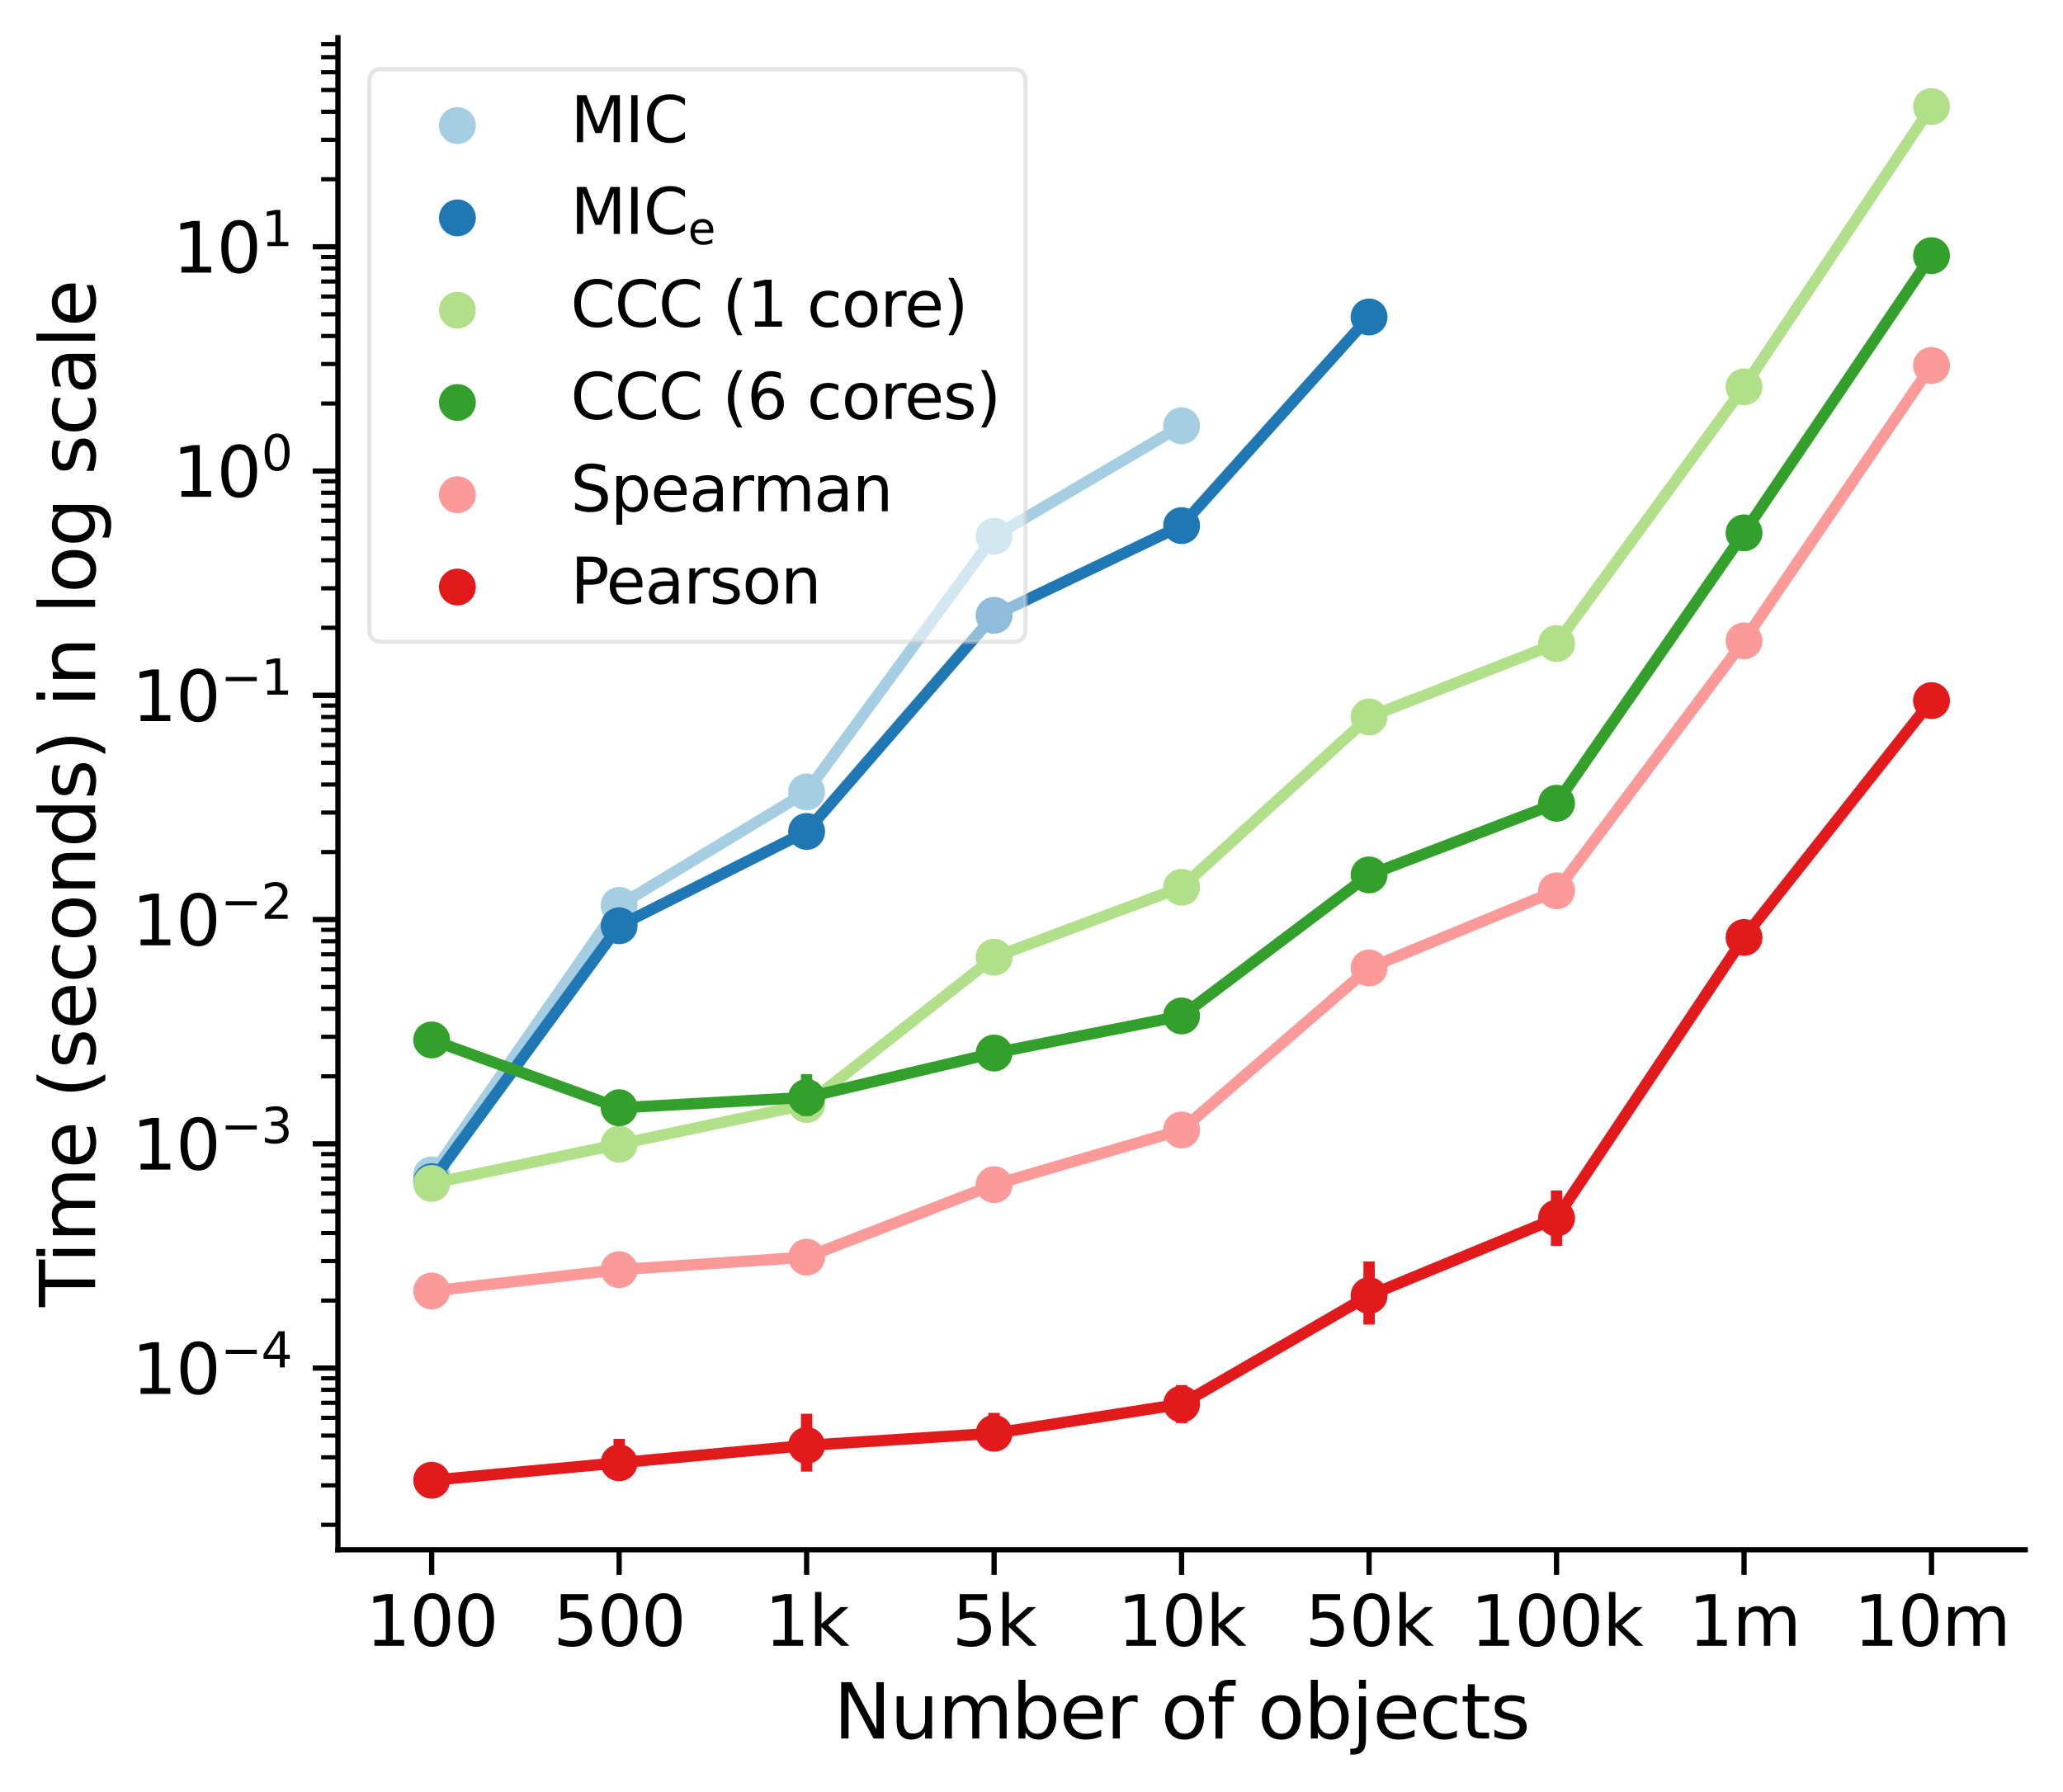 <?xml version="1.0" encoding="utf-8" standalone="no"?>
<!DOCTYPE svg PUBLIC "-//W3C//DTD SVG 1.1//EN"
  "http://www.w3.org/Graphics/SVG/1.1/DTD/svg11.dtd">
<svg height="341.867pt" version="1.1" viewBox="0 0 393.502 341.867" width="393.502pt" xmlns="http://www.w3.org/2000/svg" xmlns:xlink="http://www.w3.org/1999/xlink">
 <defs>
  <style type="text/css">*{stroke-linecap:butt;stroke-linejoin:round;}</style>
 </defs>
 <g id="figure_1">
  <g id="patch_1">
   <path d="M 0 341.867 
L 393.502 341.867 
L 393.502 0 
L 0 0 
z
" style="fill:#ffffff;"/>
  </g>
  <g id="axes_1">
   <g id="patch_2">
    <path d="M 64.457 295.655 
L 386.303 295.655 
L 386.303 7.2 
L 64.457 7.2 
z
" style="fill:#ffffff;"/>
   </g>
   <g id="PathCollection_1">
    <defs>
     <path d="M 0 2.707 
C 0.718 2.707 1.407 2.422 1.914 1.914 
C 2.422 1.407 2.707 0.718 2.707 0 
C 2.707 -0.718 2.422 -1.407 1.914 -1.914 
C 1.407 -2.422 0.718 -2.707 0 -2.707 
C -0.718 -2.707 -1.407 -2.422 -1.914 -1.914 
C -2.422 -1.407 -2.707 -0.718 -2.707 0 
C -2.707 0.718 -2.422 1.407 -1.914 1.914 
C -1.407 2.422 -0.718 2.707 0 2.707 
z
" id="mc94f0ce13f" style="stroke:#a6cee3;stroke-width:1.62;"/>
    </defs>
    <g clip-path="url(#pdc3583fde0)">
     <use style="fill:#a6cee3;stroke:#a6cee3;stroke-width:1.62;" x="82.337" xlink:href="#mc94f0ce13f" y="224.153"/>
     <use style="fill:#a6cee3;stroke:#a6cee3;stroke-width:1.62;" x="118.097" xlink:href="#mc94f0ce13f" y="172.717"/>
     <use style="fill:#a6cee3;stroke:#a6cee3;stroke-width:1.62;" x="153.858" xlink:href="#mc94f0ce13f" y="151.08"/>
     <use style="fill:#a6cee3;stroke:#a6cee3;stroke-width:1.62;" x="189.619" xlink:href="#mc94f0ce13f" y="102.306"/>
     <use style="fill:#a6cee3;stroke:#a6cee3;stroke-width:1.62;" x="225.38" xlink:href="#mc94f0ce13f" y="81.236"/>
    </g>
   </g>
   <g id="line2d_1">
    <path clip-path="url(#pdc3583fde0)" d="M 82.337 224.153 
L 118.097 172.717 
L 153.858 151.08 
L 189.619 102.306 
L 225.38 81.236 
" style="fill:none;stroke:#a6cee3;stroke-linecap:square;stroke-width:2.16;"/>
   </g>
   <g id="line2d_2">
    <path clip-path="url(#pdc3583fde0)" d="M 82.337 224.195 
L 82.337 224.11 
" style="fill:none;stroke:#a6cee3;stroke-linecap:square;stroke-width:2.16;"/>
   </g>
   <g id="line2d_3">
    <path clip-path="url(#pdc3583fde0)" d="M 118.097 172.941 
L 118.097 172.545 
" style="fill:none;stroke:#a6cee3;stroke-linecap:square;stroke-width:2.16;"/>
   </g>
   <g id="line2d_4">
    <path clip-path="url(#pdc3583fde0)" d="M 153.858 151.199 
L 153.858 150.954 
" style="fill:none;stroke:#a6cee3;stroke-linecap:square;stroke-width:2.16;"/>
   </g>
   <g id="line2d_5">
    <path clip-path="url(#pdc3583fde0)" d="M 189.619 102.348 
L 189.619 102.247 
" style="fill:none;stroke:#a6cee3;stroke-linecap:square;stroke-width:2.16;"/>
   </g>
   <g id="line2d_6">
    <path clip-path="url(#pdc3583fde0)" d="M 225.38 81.337 
L 225.38 81.099 
" style="fill:none;stroke:#a6cee3;stroke-linecap:square;stroke-width:2.16;"/>
   </g>
   <g id="line2d_7">
    <path clip-path="url(#pdc3583fde0)" style="fill:none;stroke:#a6cee3;stroke-linecap:square;stroke-width:2.16;"/>
   </g>
   <g id="line2d_8">
    <path clip-path="url(#pdc3583fde0)" style="fill:none;stroke:#a6cee3;stroke-linecap:square;stroke-width:2.16;"/>
   </g>
   <g id="line2d_9">
    <path clip-path="url(#pdc3583fde0)" style="fill:none;stroke:#a6cee3;stroke-linecap:square;stroke-width:2.16;"/>
   </g>
   <g id="line2d_10">
    <path clip-path="url(#pdc3583fde0)" style="fill:none;stroke:#a6cee3;stroke-linecap:square;stroke-width:2.16;"/>
   </g>
   <g id="matplotlib.axis_1">
    <g id="xtick_1">
     <g id="line2d_11">
      <defs>
       <path d="M 0 0 
L 0 4.8 
" id="m2cadd688bc" style="stroke:#000000;"/>
      </defs>
      <g>
       <use style="stroke:#000000;" x="82.337" xlink:href="#m2cadd688bc" y="295.655"/>
      </g>
     </g>
     <g id="text_1">
      <!-- 100 -->
      <g transform="translate(69.739 313.985)scale(0.132 -0.132)">
       <defs>
        <path d="M 794 531 
L 1825 531 
L 1825 4091 
L 703 3866 
L 703 4441 
L 1819 4666 
L 2450 4666 
L 2450 531 
L 3481 531 
L 3481 0 
L 794 0 
L 794 531 
z
" id="DejaVuSans-31" transform="scale(0.016)"/>
        <path d="M 2034 4250 
Q 1547 4250 1301 3770 
Q 1056 3291 1056 2328 
Q 1056 1369 1301 889 
Q 1547 409 2034 409 
Q 2525 409 2770 889 
Q 3016 1369 3016 2328 
Q 3016 3291 2770 3770 
Q 2525 4250 2034 4250 
z
M 2034 4750 
Q 2819 4750 3233 4129 
Q 3647 3509 3647 2328 
Q 3647 1150 3233 529 
Q 2819 -91 2034 -91 
Q 1250 -91 836 529 
Q 422 1150 422 2328 
Q 422 3509 836 4129 
Q 1250 4750 2034 4750 
z
" id="DejaVuSans-30" transform="scale(0.016)"/>
       </defs>
       <use xlink:href="#DejaVuSans-31"/>
       <use x="63.623" xlink:href="#DejaVuSans-30"/>
       <use x="127.246" xlink:href="#DejaVuSans-30"/>
      </g>
     </g>
    </g>
    <g id="xtick_2">
     <g id="line2d_12">
      <g>
       <use style="stroke:#000000;" x="118.097" xlink:href="#m2cadd688bc" y="295.655"/>
      </g>
     </g>
     <g id="text_2">
      <!-- 500 -->
      <g transform="translate(105.5 313.985)scale(0.132 -0.132)">
       <defs>
        <path d="M 691 4666 
L 3169 4666 
L 3169 4134 
L 1269 4134 
L 1269 2991 
Q 1406 3038 1543 3061 
Q 1681 3084 1819 3084 
Q 2600 3084 3056 2656 
Q 3513 2228 3513 1497 
Q 3513 744 3044 326 
Q 2575 -91 1722 -91 
Q 1428 -91 1123 -41 
Q 819 9 494 109 
L 494 744 
Q 775 591 1075 516 
Q 1375 441 1709 441 
Q 2250 441 2565 725 
Q 2881 1009 2881 1497 
Q 2881 1984 2565 2268 
Q 2250 2553 1709 2553 
Q 1456 2553 1204 2497 
Q 953 2441 691 2322 
L 691 4666 
z
" id="DejaVuSans-35" transform="scale(0.016)"/>
       </defs>
       <use xlink:href="#DejaVuSans-35"/>
       <use x="63.623" xlink:href="#DejaVuSans-30"/>
       <use x="127.246" xlink:href="#DejaVuSans-30"/>
      </g>
     </g>
    </g>
    <g id="xtick_3">
     <g id="line2d_13">
      <g>
       <use style="stroke:#000000;" x="153.858" xlink:href="#m2cadd688bc" y="295.655"/>
      </g>
     </g>
     <g id="text_3">
      <!-- 1k -->
      <g transform="translate(145.837 313.985)scale(0.132 -0.132)">
       <defs>
        <path d="M 581 4863 
L 1159 4863 
L 1159 1991 
L 2875 3500 
L 3609 3500 
L 1753 1863 
L 3688 0 
L 2938 0 
L 1159 1709 
L 1159 0 
L 581 0 
L 581 4863 
z
" id="DejaVuSans-6b" transform="scale(0.016)"/>
       </defs>
       <use xlink:href="#DejaVuSans-31"/>
       <use x="63.623" xlink:href="#DejaVuSans-6b"/>
      </g>
     </g>
    </g>
    <g id="xtick_4">
     <g id="line2d_14">
      <g>
       <use style="stroke:#000000;" x="189.619" xlink:href="#m2cadd688bc" y="295.655"/>
      </g>
     </g>
     <g id="text_4">
      <!-- 5k -->
      <g transform="translate(181.598 313.985)scale(0.132 -0.132)">
       <use xlink:href="#DejaVuSans-35"/>
       <use x="63.623" xlink:href="#DejaVuSans-6b"/>
      </g>
     </g>
    </g>
    <g id="xtick_5">
     <g id="line2d_15">
      <g>
       <use style="stroke:#000000;" x="225.38" xlink:href="#m2cadd688bc" y="295.655"/>
      </g>
     </g>
     <g id="text_5">
      <!-- 10k -->
      <g transform="translate(213.159 313.985)scale(0.132 -0.132)">
       <use xlink:href="#DejaVuSans-31"/>
       <use x="63.623" xlink:href="#DejaVuSans-30"/>
       <use x="127.246" xlink:href="#DejaVuSans-6b"/>
      </g>
     </g>
    </g>
    <g id="xtick_6">
     <g id="line2d_16">
      <g>
       <use style="stroke:#000000;" x="261.14" xlink:href="#m2cadd688bc" y="295.655"/>
      </g>
     </g>
     <g id="text_6">
      <!-- 50k -->
      <g transform="translate(248.92 313.985)scale(0.132 -0.132)">
       <use xlink:href="#DejaVuSans-35"/>
       <use x="63.623" xlink:href="#DejaVuSans-30"/>
       <use x="127.246" xlink:href="#DejaVuSans-6b"/>
      </g>
     </g>
    </g>
    <g id="xtick_7">
     <g id="line2d_17">
      <g>
       <use style="stroke:#000000;" x="296.901" xlink:href="#m2cadd688bc" y="295.655"/>
      </g>
     </g>
     <g id="text_7">
      <!-- 100k -->
      <g transform="translate(280.481 313.985)scale(0.132 -0.132)">
       <use xlink:href="#DejaVuSans-31"/>
       <use x="63.623" xlink:href="#DejaVuSans-30"/>
       <use x="127.246" xlink:href="#DejaVuSans-30"/>
       <use x="190.869" xlink:href="#DejaVuSans-6b"/>
      </g>
     </g>
    </g>
    <g id="xtick_8">
     <g id="line2d_18">
      <g>
       <use style="stroke:#000000;" x="332.661" xlink:href="#m2cadd688bc" y="295.655"/>
      </g>
     </g>
     <g id="text_8">
      <!-- 1m -->
      <g transform="translate(322.033 313.985)scale(0.132 -0.132)">
       <defs>
        <path d="M 3328 2828 
Q 3544 3216 3844 3400 
Q 4144 3584 4550 3584 
Q 5097 3584 5394 3201 
Q 5691 2819 5691 2113 
L 5691 0 
L 5113 0 
L 5113 2094 
Q 5113 2597 4934 2840 
Q 4756 3084 4391 3084 
Q 3944 3084 3684 2787 
Q 3425 2491 3425 1978 
L 3425 0 
L 2847 0 
L 2847 2094 
Q 2847 2600 2669 2842 
Q 2491 3084 2119 3084 
Q 1678 3084 1418 2786 
Q 1159 2488 1159 1978 
L 1159 0 
L 581 0 
L 581 3500 
L 1159 3500 
L 1159 2956 
Q 1356 3278 1631 3431 
Q 1906 3584 2284 3584 
Q 2666 3584 2933 3390 
Q 3200 3197 3328 2828 
z
" id="DejaVuSans-6d" transform="scale(0.016)"/>
       </defs>
       <use xlink:href="#DejaVuSans-31"/>
       <use x="63.623" xlink:href="#DejaVuSans-6d"/>
      </g>
     </g>
    </g>
    <g id="xtick_9">
     <g id="line2d_19">
      <g>
       <use style="stroke:#000000;" x="368.422" xlink:href="#m2cadd688bc" y="295.655"/>
      </g>
     </g>
     <g id="text_9">
      <!-- 10m -->
      <g transform="translate(353.595 313.985)scale(0.132 -0.132)">
       <use xlink:href="#DejaVuSans-31"/>
       <use x="63.623" xlink:href="#DejaVuSans-30"/>
       <use x="127.246" xlink:href="#DejaVuSans-6d"/>
      </g>
     </g>
    </g>
    <g id="text_10">
     <!-- Number of objects -->
     <g transform="translate(159 331.672)scale(0.144 -0.144)">
      <defs>
       <path d="M 628 4666 
L 1478 4666 
L 3547 763 
L 3547 4666 
L 4159 4666 
L 4159 0 
L 3309 0 
L 1241 3903 
L 1241 0 
L 628 0 
L 628 4666 
z
" id="DejaVuSans-4e" transform="scale(0.016)"/>
       <path d="M 544 1381 
L 544 3500 
L 1119 3500 
L 1119 1403 
Q 1119 906 1312 657 
Q 1506 409 1894 409 
Q 2359 409 2629 706 
Q 2900 1003 2900 1516 
L 2900 3500 
L 3475 3500 
L 3475 0 
L 2900 0 
L 2900 538 
Q 2691 219 2414 64 
Q 2138 -91 1772 -91 
Q 1169 -91 856 284 
Q 544 659 544 1381 
z
M 1991 3584 
L 1991 3584 
z
" id="DejaVuSans-75" transform="scale(0.016)"/>
       <path d="M 3116 1747 
Q 3116 2381 2855 2742 
Q 2594 3103 2138 3103 
Q 1681 3103 1420 2742 
Q 1159 2381 1159 1747 
Q 1159 1113 1420 752 
Q 1681 391 2138 391 
Q 2594 391 2855 752 
Q 3116 1113 3116 1747 
z
M 1159 2969 
Q 1341 3281 1617 3432 
Q 1894 3584 2278 3584 
Q 2916 3584 3314 3078 
Q 3713 2572 3713 1747 
Q 3713 922 3314 415 
Q 2916 -91 2278 -91 
Q 1894 -91 1617 61 
Q 1341 213 1159 525 
L 1159 0 
L 581 0 
L 581 4863 
L 1159 4863 
L 1159 2969 
z
" id="DejaVuSans-62" transform="scale(0.016)"/>
       <path d="M 3597 1894 
L 3597 1613 
L 953 1613 
Q 991 1019 1311 708 
Q 1631 397 2203 397 
Q 2534 397 2845 478 
Q 3156 559 3463 722 
L 3463 178 
Q 3153 47 2828 -22 
Q 2503 -91 2169 -91 
Q 1331 -91 842 396 
Q 353 884 353 1716 
Q 353 2575 817 3079 
Q 1281 3584 2069 3584 
Q 2775 3584 3186 3129 
Q 3597 2675 3597 1894 
z
M 3022 2063 
Q 3016 2534 2758 2815 
Q 2500 3097 2075 3097 
Q 1594 3097 1305 2825 
Q 1016 2553 972 2059 
L 3022 2063 
z
" id="DejaVuSans-65" transform="scale(0.016)"/>
       <path d="M 2631 2963 
Q 2534 3019 2420 3045 
Q 2306 3072 2169 3072 
Q 1681 3072 1420 2755 
Q 1159 2438 1159 1844 
L 1159 0 
L 581 0 
L 581 3500 
L 1159 3500 
L 1159 2956 
Q 1341 3275 1631 3429 
Q 1922 3584 2338 3584 
Q 2397 3584 2469 3576 
Q 2541 3569 2628 3553 
L 2631 2963 
z
" id="DejaVuSans-72" transform="scale(0.016)"/>
       <path id="DejaVuSans-20" transform="scale(0.016)"/>
       <path d="M 1959 3097 
Q 1497 3097 1228 2736 
Q 959 2375 959 1747 
Q 959 1119 1226 758 
Q 1494 397 1959 397 
Q 2419 397 2687 759 
Q 2956 1122 2956 1747 
Q 2956 2369 2687 2733 
Q 2419 3097 1959 3097 
z
M 1959 3584 
Q 2709 3584 3137 3096 
Q 3566 2609 3566 1747 
Q 3566 888 3137 398 
Q 2709 -91 1959 -91 
Q 1206 -91 779 398 
Q 353 888 353 1747 
Q 353 2609 779 3096 
Q 1206 3584 1959 3584 
z
" id="DejaVuSans-6f" transform="scale(0.016)"/>
       <path d="M 2375 4863 
L 2375 4384 
L 1825 4384 
Q 1516 4384 1395 4259 
Q 1275 4134 1275 3809 
L 1275 3500 
L 2222 3500 
L 2222 3053 
L 1275 3053 
L 1275 0 
L 697 0 
L 697 3053 
L 147 3053 
L 147 3500 
L 697 3500 
L 697 3744 
Q 697 4328 969 4595 
Q 1241 4863 1831 4863 
L 2375 4863 
z
" id="DejaVuSans-66" transform="scale(0.016)"/>
       <path d="M 603 3500 
L 1178 3500 
L 1178 -63 
Q 1178 -731 923 -1031 
Q 669 -1331 103 -1331 
L -116 -1331 
L -116 -844 
L 38 -844 
Q 366 -844 484 -692 
Q 603 -541 603 -63 
L 603 3500 
z
M 603 4863 
L 1178 4863 
L 1178 4134 
L 603 4134 
L 603 4863 
z
" id="DejaVuSans-6a" transform="scale(0.016)"/>
       <path d="M 3122 3366 
L 3122 2828 
Q 2878 2963 2633 3030 
Q 2388 3097 2138 3097 
Q 1578 3097 1268 2742 
Q 959 2388 959 1747 
Q 959 1106 1268 751 
Q 1578 397 2138 397 
Q 2388 397 2633 464 
Q 2878 531 3122 666 
L 3122 134 
Q 2881 22 2623 -34 
Q 2366 -91 2075 -91 
Q 1284 -91 818 406 
Q 353 903 353 1747 
Q 353 2603 823 3093 
Q 1294 3584 2113 3584 
Q 2378 3584 2631 3529 
Q 2884 3475 3122 3366 
z
" id="DejaVuSans-63" transform="scale(0.016)"/>
       <path d="M 1172 4494 
L 1172 3500 
L 2356 3500 
L 2356 3053 
L 1172 3053 
L 1172 1153 
Q 1172 725 1289 603 
Q 1406 481 1766 481 
L 2356 481 
L 2356 0 
L 1766 0 
Q 1100 0 847 248 
Q 594 497 594 1153 
L 594 3053 
L 172 3053 
L 172 3500 
L 594 3500 
L 594 4494 
L 1172 4494 
z
" id="DejaVuSans-74" transform="scale(0.016)"/>
       <path d="M 2834 3397 
L 2834 2853 
Q 2591 2978 2328 3040 
Q 2066 3103 1784 3103 
Q 1356 3103 1142 2972 
Q 928 2841 928 2578 
Q 928 2378 1081 2264 
Q 1234 2150 1697 2047 
L 1894 2003 
Q 2506 1872 2764 1633 
Q 3022 1394 3022 966 
Q 3022 478 2636 193 
Q 2250 -91 1575 -91 
Q 1294 -91 989 -36 
Q 684 19 347 128 
L 347 722 
Q 666 556 975 473 
Q 1284 391 1588 391 
Q 1994 391 2212 530 
Q 2431 669 2431 922 
Q 2431 1156 2273 1281 
Q 2116 1406 1581 1522 
L 1381 1569 
Q 847 1681 609 1914 
Q 372 2147 372 2553 
Q 372 3047 722 3315 
Q 1072 3584 1716 3584 
Q 2034 3584 2315 3537 
Q 2597 3491 2834 3397 
z
" id="DejaVuSans-73" transform="scale(0.016)"/>
      </defs>
      <use xlink:href="#DejaVuSans-4e"/>
      <use x="74.805" xlink:href="#DejaVuSans-75"/>
      <use x="138.184" xlink:href="#DejaVuSans-6d"/>
      <use x="235.596" xlink:href="#DejaVuSans-62"/>
      <use x="299.072" xlink:href="#DejaVuSans-65"/>
      <use x="360.596" xlink:href="#DejaVuSans-72"/>
      <use x="401.709" xlink:href="#DejaVuSans-20"/>
      <use x="433.496" xlink:href="#DejaVuSans-6f"/>
      <use x="494.678" xlink:href="#DejaVuSans-66"/>
      <use x="529.883" xlink:href="#DejaVuSans-20"/>
      <use x="561.67" xlink:href="#DejaVuSans-6f"/>
      <use x="622.852" xlink:href="#DejaVuSans-62"/>
      <use x="686.328" xlink:href="#DejaVuSans-6a"/>
      <use x="714.111" xlink:href="#DejaVuSans-65"/>
      <use x="775.635" xlink:href="#DejaVuSans-63"/>
      <use x="830.615" xlink:href="#DejaVuSans-74"/>
      <use x="869.824" xlink:href="#DejaVuSans-73"/>
     </g>
    </g>
   </g>
   <g id="matplotlib.axis_2">
    <g id="ytick_1">
     <g id="line2d_20">
      <defs>
       <path d="M 0 0 
L -4.8 0 
" id="ma8712800ae" style="stroke:#000000;"/>
      </defs>
      <g>
       <use style="stroke:#000000;" x="64.457" xlink:href="#ma8712800ae" y="260.997"/>
      </g>
     </g>
     <g id="text_11">
      <!-- $\mathdefault{10^{-4}}$ -->
      <g transform="translate(25.137 266.012)scale(0.132 -0.132)">
       <defs>
        <path d="M 678 2272 
L 4684 2272 
L 4684 1741 
L 678 1741 
L 678 2272 
z
" id="DejaVuSans-2212" transform="scale(0.016)"/>
        <path d="M 2419 4116 
L 825 1625 
L 2419 1625 
L 2419 4116 
z
M 2253 4666 
L 3047 4666 
L 3047 1625 
L 3713 1625 
L 3713 1100 
L 3047 1100 
L 3047 0 
L 2419 0 
L 2419 1100 
L 313 1100 
L 313 1709 
L 2253 4666 
z
" id="DejaVuSans-34" transform="scale(0.016)"/>
       </defs>
       <use transform="translate(0 0.684)" xlink:href="#DejaVuSans-31"/>
       <use transform="translate(63.623 0.684)" xlink:href="#DejaVuSans-30"/>
       <use transform="translate(128.203 38.966)scale(0.7)" xlink:href="#DejaVuSans-2212"/>
       <use transform="translate(186.855 38.966)scale(0.7)" xlink:href="#DejaVuSans-34"/>
      </g>
     </g>
    </g>
    <g id="ytick_2">
     <g id="line2d_21">
      <g>
       <use style="stroke:#000000;" x="64.457" xlink:href="#ma8712800ae" y="218.213"/>
      </g>
     </g>
     <g id="text_12">
      <!-- $\mathdefault{10^{-3}}$ -->
      <g transform="translate(25.137 223.228)scale(0.132 -0.132)">
       <defs>
        <path d="M 2597 2516 
Q 3050 2419 3304 2112 
Q 3559 1806 3559 1356 
Q 3559 666 3084 287 
Q 2609 -91 1734 -91 
Q 1441 -91 1130 -33 
Q 819 25 488 141 
L 488 750 
Q 750 597 1062 519 
Q 1375 441 1716 441 
Q 2309 441 2620 675 
Q 2931 909 2931 1356 
Q 2931 1769 2642 2001 
Q 2353 2234 1838 2234 
L 1294 2234 
L 1294 2753 
L 1863 2753 
Q 2328 2753 2575 2939 
Q 2822 3125 2822 3475 
Q 2822 3834 2567 4026 
Q 2313 4219 1838 4219 
Q 1578 4219 1281 4162 
Q 984 4106 628 3988 
L 628 4550 
Q 988 4650 1302 4700 
Q 1616 4750 1894 4750 
Q 2613 4750 3031 4423 
Q 3450 4097 3450 3541 
Q 3450 3153 3228 2886 
Q 3006 2619 2597 2516 
z
" id="DejaVuSans-33" transform="scale(0.016)"/>
       </defs>
       <use transform="translate(0 0.766)" xlink:href="#DejaVuSans-31"/>
       <use transform="translate(63.623 0.766)" xlink:href="#DejaVuSans-30"/>
       <use transform="translate(128.203 39.047)scale(0.7)" xlink:href="#DejaVuSans-2212"/>
       <use transform="translate(186.855 39.047)scale(0.7)" xlink:href="#DejaVuSans-33"/>
      </g>
     </g>
    </g>
    <g id="ytick_3">
     <g id="line2d_22">
      <g>
       <use style="stroke:#000000;" x="64.457" xlink:href="#ma8712800ae" y="175.429"/>
      </g>
     </g>
     <g id="text_13">
      <!-- $\mathdefault{10^{-2}}$ -->
      <g transform="translate(25.137 180.444)scale(0.132 -0.132)">
       <defs>
        <path d="M 1228 531 
L 3431 531 
L 3431 0 
L 469 0 
L 469 531 
Q 828 903 1448 1529 
Q 2069 2156 2228 2338 
Q 2531 2678 2651 2914 
Q 2772 3150 2772 3378 
Q 2772 3750 2511 3984 
Q 2250 4219 1831 4219 
Q 1534 4219 1204 4116 
Q 875 4013 500 3803 
L 500 4441 
Q 881 4594 1212 4672 
Q 1544 4750 1819 4750 
Q 2544 4750 2975 4387 
Q 3406 4025 3406 3419 
Q 3406 3131 3298 2873 
Q 3191 2616 2906 2266 
Q 2828 2175 2409 1742 
Q 1991 1309 1228 531 
z
" id="DejaVuSans-32" transform="scale(0.016)"/>
       </defs>
       <use transform="translate(0 0.766)" xlink:href="#DejaVuSans-31"/>
       <use transform="translate(63.623 0.766)" xlink:href="#DejaVuSans-30"/>
       <use transform="translate(128.203 39.047)scale(0.7)" xlink:href="#DejaVuSans-2212"/>
       <use transform="translate(186.855 39.047)scale(0.7)" xlink:href="#DejaVuSans-32"/>
      </g>
     </g>
    </g>
    <g id="ytick_4">
     <g id="line2d_23">
      <g>
       <use style="stroke:#000000;" x="64.457" xlink:href="#ma8712800ae" y="132.646"/>
      </g>
     </g>
     <g id="text_14">
      <!-- $\mathdefault{10^{-1}}$ -->
      <g transform="translate(25.137 137.661)scale(0.132 -0.132)">
       <use transform="translate(0 0.684)" xlink:href="#DejaVuSans-31"/>
       <use transform="translate(63.623 0.684)" xlink:href="#DejaVuSans-30"/>
       <use transform="translate(128.203 38.966)scale(0.7)" xlink:href="#DejaVuSans-2212"/>
       <use transform="translate(186.855 38.966)scale(0.7)" xlink:href="#DejaVuSans-31"/>
      </g>
     </g>
    </g>
    <g id="ytick_5">
     <g id="line2d_24">
      <g>
       <use style="stroke:#000000;" x="64.457" xlink:href="#ma8712800ae" y="89.862"/>
      </g>
     </g>
     <g id="text_15">
      <!-- $\mathdefault{10^{0}}$ -->
      <g transform="translate(32.925 94.877)scale(0.132 -0.132)">
       <use transform="translate(0 0.766)" xlink:href="#DejaVuSans-31"/>
       <use transform="translate(63.623 0.766)" xlink:href="#DejaVuSans-30"/>
       <use transform="translate(128.203 39.047)scale(0.7)" xlink:href="#DejaVuSans-30"/>
      </g>
     </g>
    </g>
    <g id="ytick_6">
     <g id="line2d_25">
      <g>
       <use style="stroke:#000000;" x="64.457" xlink:href="#ma8712800ae" y="47.078"/>
      </g>
     </g>
     <g id="text_16">
      <!-- $\mathdefault{10^{1}}$ -->
      <g transform="translate(32.925 52.093)scale(0.132 -0.132)">
       <use transform="translate(0 0.684)" xlink:href="#DejaVuSans-31"/>
       <use transform="translate(63.623 0.684)" xlink:href="#DejaVuSans-30"/>
       <use transform="translate(128.203 38.966)scale(0.7)" xlink:href="#DejaVuSans-31"/>
      </g>
     </g>
    </g>
    <g id="ytick_7">
     <g id="line2d_26">
      <defs>
       <path d="M 0 0 
L -3.2 0 
" id="mba1089a5e3" style="stroke:#000000;stroke-width:0.8;"/>
      </defs>
      <g>
       <use style="stroke:#000000;stroke-width:0.8;" x="64.457" xlink:href="#mba1089a5e3" y="290.902"/>
      </g>
     </g>
    </g>
    <g id="ytick_8">
     <g id="line2d_27">
      <g>
       <use style="stroke:#000000;stroke-width:0.8;" x="64.457" xlink:href="#mba1089a5e3" y="283.368"/>
      </g>
     </g>
    </g>
    <g id="ytick_9">
     <g id="line2d_28">
      <g>
       <use style="stroke:#000000;stroke-width:0.8;" x="64.457" xlink:href="#mba1089a5e3" y="278.023"/>
      </g>
     </g>
    </g>
    <g id="ytick_10">
     <g id="line2d_29">
      <g>
       <use style="stroke:#000000;stroke-width:0.8;" x="64.457" xlink:href="#mba1089a5e3" y="273.876"/>
      </g>
     </g>
    </g>
    <g id="ytick_11">
     <g id="line2d_30">
      <g>
       <use style="stroke:#000000;stroke-width:0.8;" x="64.457" xlink:href="#mba1089a5e3" y="270.489"/>
      </g>
     </g>
    </g>
    <g id="ytick_12">
     <g id="line2d_31">
      <g>
       <use style="stroke:#000000;stroke-width:0.8;" x="64.457" xlink:href="#mba1089a5e3" y="267.624"/>
      </g>
     </g>
    </g>
    <g id="ytick_13">
     <g id="line2d_32">
      <g>
       <use style="stroke:#000000;stroke-width:0.8;" x="64.457" xlink:href="#mba1089a5e3" y="265.143"/>
      </g>
     </g>
    </g>
    <g id="ytick_14">
     <g id="line2d_33">
      <g>
       <use style="stroke:#000000;stroke-width:0.8;" x="64.457" xlink:href="#mba1089a5e3" y="262.955"/>
      </g>
     </g>
    </g>
    <g id="ytick_15">
     <g id="line2d_34">
      <g>
       <use style="stroke:#000000;stroke-width:0.8;" x="64.457" xlink:href="#mba1089a5e3" y="248.118"/>
      </g>
     </g>
    </g>
    <g id="ytick_16">
     <g id="line2d_35">
      <g>
       <use style="stroke:#000000;stroke-width:0.8;" x="64.457" xlink:href="#mba1089a5e3" y="240.584"/>
      </g>
     </g>
    </g>
    <g id="ytick_17">
     <g id="line2d_36">
      <g>
       <use style="stroke:#000000;stroke-width:0.8;" x="64.457" xlink:href="#mba1089a5e3" y="235.239"/>
      </g>
     </g>
    </g>
    <g id="ytick_18">
     <g id="line2d_37">
      <g>
       <use style="stroke:#000000;stroke-width:0.8;" x="64.457" xlink:href="#mba1089a5e3" y="231.093"/>
      </g>
     </g>
    </g>
    <g id="ytick_19">
     <g id="line2d_38">
      <g>
       <use style="stroke:#000000;stroke-width:0.8;" x="64.457" xlink:href="#mba1089a5e3" y="227.705"/>
      </g>
     </g>
    </g>
    <g id="ytick_20">
     <g id="line2d_39">
      <g>
       <use style="stroke:#000000;stroke-width:0.8;" x="64.457" xlink:href="#mba1089a5e3" y="224.841"/>
      </g>
     </g>
    </g>
    <g id="ytick_21">
     <g id="line2d_40">
      <g>
       <use style="stroke:#000000;stroke-width:0.8;" x="64.457" xlink:href="#mba1089a5e3" y="222.359"/>
      </g>
     </g>
    </g>
    <g id="ytick_22">
     <g id="line2d_41">
      <g>
       <use style="stroke:#000000;stroke-width:0.8;" x="64.457" xlink:href="#mba1089a5e3" y="220.171"/>
      </g>
     </g>
    </g>
    <g id="ytick_23">
     <g id="line2d_42">
      <g>
       <use style="stroke:#000000;stroke-width:0.8;" x="64.457" xlink:href="#mba1089a5e3" y="205.334"/>
      </g>
     </g>
    </g>
    <g id="ytick_24">
     <g id="line2d_43">
      <g>
       <use style="stroke:#000000;stroke-width:0.8;" x="64.457" xlink:href="#mba1089a5e3" y="197.8"/>
      </g>
     </g>
    </g>
    <g id="ytick_25">
     <g id="line2d_44">
      <g>
       <use style="stroke:#000000;stroke-width:0.8;" x="64.457" xlink:href="#mba1089a5e3" y="192.455"/>
      </g>
     </g>
    </g>
    <g id="ytick_26">
     <g id="line2d_45">
      <g>
       <use style="stroke:#000000;stroke-width:0.8;" x="64.457" xlink:href="#mba1089a5e3" y="188.309"/>
      </g>
     </g>
    </g>
    <g id="ytick_27">
     <g id="line2d_46">
      <g>
       <use style="stroke:#000000;stroke-width:0.8;" x="64.457" xlink:href="#mba1089a5e3" y="184.921"/>
      </g>
     </g>
    </g>
    <g id="ytick_28">
     <g id="line2d_47">
      <g>
       <use style="stroke:#000000;stroke-width:0.8;" x="64.457" xlink:href="#mba1089a5e3" y="182.057"/>
      </g>
     </g>
    </g>
    <g id="ytick_29">
     <g id="line2d_48">
      <g>
       <use style="stroke:#000000;stroke-width:0.8;" x="64.457" xlink:href="#mba1089a5e3" y="179.576"/>
      </g>
     </g>
    </g>
    <g id="ytick_30">
     <g id="line2d_49">
      <g>
       <use style="stroke:#000000;stroke-width:0.8;" x="64.457" xlink:href="#mba1089a5e3" y="177.387"/>
      </g>
     </g>
    </g>
    <g id="ytick_31">
     <g id="line2d_50">
      <g>
       <use style="stroke:#000000;stroke-width:0.8;" x="64.457" xlink:href="#mba1089a5e3" y="162.55"/>
      </g>
     </g>
    </g>
    <g id="ytick_32">
     <g id="line2d_51">
      <g>
       <use style="stroke:#000000;stroke-width:0.8;" x="64.457" xlink:href="#mba1089a5e3" y="155.016"/>
      </g>
     </g>
    </g>
    <g id="ytick_33">
     <g id="line2d_52">
      <g>
       <use style="stroke:#000000;stroke-width:0.8;" x="64.457" xlink:href="#mba1089a5e3" y="149.671"/>
      </g>
     </g>
    </g>
    <g id="ytick_34">
     <g id="line2d_53">
      <g>
       <use style="stroke:#000000;stroke-width:0.8;" x="64.457" xlink:href="#mba1089a5e3" y="145.525"/>
      </g>
     </g>
    </g>
    <g id="ytick_35">
     <g id="line2d_54">
      <g>
       <use style="stroke:#000000;stroke-width:0.8;" x="64.457" xlink:href="#mba1089a5e3" y="142.137"/>
      </g>
     </g>
    </g>
    <g id="ytick_36">
     <g id="line2d_55">
      <g>
       <use style="stroke:#000000;stroke-width:0.8;" x="64.457" xlink:href="#mba1089a5e3" y="139.273"/>
      </g>
     </g>
    </g>
    <g id="ytick_37">
     <g id="line2d_56">
      <g>
       <use style="stroke:#000000;stroke-width:0.8;" x="64.457" xlink:href="#mba1089a5e3" y="136.792"/>
      </g>
     </g>
    </g>
    <g id="ytick_38">
     <g id="line2d_57">
      <g>
       <use style="stroke:#000000;stroke-width:0.8;" x="64.457" xlink:href="#mba1089a5e3" y="134.603"/>
      </g>
     </g>
    </g>
    <g id="ytick_39">
     <g id="line2d_58">
      <g>
       <use style="stroke:#000000;stroke-width:0.8;" x="64.457" xlink:href="#mba1089a5e3" y="119.766"/>
      </g>
     </g>
    </g>
    <g id="ytick_40">
     <g id="line2d_59">
      <g>
       <use style="stroke:#000000;stroke-width:0.8;" x="64.457" xlink:href="#mba1089a5e3" y="112.232"/>
      </g>
     </g>
    </g>
    <g id="ytick_41">
     <g id="line2d_60">
      <g>
       <use style="stroke:#000000;stroke-width:0.8;" x="64.457" xlink:href="#mba1089a5e3" y="106.887"/>
      </g>
     </g>
    </g>
    <g id="ytick_42">
     <g id="line2d_61">
      <g>
       <use style="stroke:#000000;stroke-width:0.8;" x="64.457" xlink:href="#mba1089a5e3" y="102.741"/>
      </g>
     </g>
    </g>
    <g id="ytick_43">
     <g id="line2d_62">
      <g>
       <use style="stroke:#000000;stroke-width:0.8;" x="64.457" xlink:href="#mba1089a5e3" y="99.353"/>
      </g>
     </g>
    </g>
    <g id="ytick_44">
     <g id="line2d_63">
      <g>
       <use style="stroke:#000000;stroke-width:0.8;" x="64.457" xlink:href="#mba1089a5e3" y="96.489"/>
      </g>
     </g>
    </g>
    <g id="ytick_45">
     <g id="line2d_64">
      <g>
       <use style="stroke:#000000;stroke-width:0.8;" x="64.457" xlink:href="#mba1089a5e3" y="94.008"/>
      </g>
     </g>
    </g>
    <g id="ytick_46">
     <g id="line2d_65">
      <g>
       <use style="stroke:#000000;stroke-width:0.8;" x="64.457" xlink:href="#mba1089a5e3" y="91.819"/>
      </g>
     </g>
    </g>
    <g id="ytick_47">
     <g id="line2d_66">
      <g>
       <use style="stroke:#000000;stroke-width:0.8;" x="64.457" xlink:href="#mba1089a5e3" y="76.982"/>
      </g>
     </g>
    </g>
    <g id="ytick_48">
     <g id="line2d_67">
      <g>
       <use style="stroke:#000000;stroke-width:0.8;" x="64.457" xlink:href="#mba1089a5e3" y="69.449"/>
      </g>
     </g>
    </g>
    <g id="ytick_49">
     <g id="line2d_68">
      <g>
       <use style="stroke:#000000;stroke-width:0.8;" x="64.457" xlink:href="#mba1089a5e3" y="64.103"/>
      </g>
     </g>
    </g>
    <g id="ytick_50">
     <g id="line2d_69">
      <g>
       <use style="stroke:#000000;stroke-width:0.8;" x="64.457" xlink:href="#mba1089a5e3" y="59.957"/>
      </g>
     </g>
    </g>
    <g id="ytick_51">
     <g id="line2d_70">
      <g>
       <use style="stroke:#000000;stroke-width:0.8;" x="64.457" xlink:href="#mba1089a5e3" y="56.569"/>
      </g>
     </g>
    </g>
    <g id="ytick_52">
     <g id="line2d_71">
      <g>
       <use style="stroke:#000000;stroke-width:0.8;" x="64.457" xlink:href="#mba1089a5e3" y="53.705"/>
      </g>
     </g>
    </g>
    <g id="ytick_53">
     <g id="line2d_72">
      <g>
       <use style="stroke:#000000;stroke-width:0.8;" x="64.457" xlink:href="#mba1089a5e3" y="51.224"/>
      </g>
     </g>
    </g>
    <g id="ytick_54">
     <g id="line2d_73">
      <g>
       <use style="stroke:#000000;stroke-width:0.8;" x="64.457" xlink:href="#mba1089a5e3" y="49.035"/>
      </g>
     </g>
    </g>
    <g id="ytick_55">
     <g id="line2d_74">
      <g>
       <use style="stroke:#000000;stroke-width:0.8;" x="64.457" xlink:href="#mba1089a5e3" y="34.199"/>
      </g>
     </g>
    </g>
    <g id="ytick_56">
     <g id="line2d_75">
      <g>
       <use style="stroke:#000000;stroke-width:0.8;" x="64.457" xlink:href="#mba1089a5e3" y="26.665"/>
      </g>
     </g>
    </g>
    <g id="ytick_57">
     <g id="line2d_76">
      <g>
       <use style="stroke:#000000;stroke-width:0.8;" x="64.457" xlink:href="#mba1089a5e3" y="21.319"/>
      </g>
     </g>
    </g>
    <g id="ytick_58">
     <g id="line2d_77">
      <g>
       <use style="stroke:#000000;stroke-width:0.8;" x="64.457" xlink:href="#mba1089a5e3" y="17.173"/>
      </g>
     </g>
    </g>
    <g id="ytick_59">
     <g id="line2d_78">
      <g>
       <use style="stroke:#000000;stroke-width:0.8;" x="64.457" xlink:href="#mba1089a5e3" y="13.785"/>
      </g>
     </g>
    </g>
    <g id="ytick_60">
     <g id="line2d_79">
      <g>
       <use style="stroke:#000000;stroke-width:0.8;" x="64.457" xlink:href="#mba1089a5e3" y="10.921"/>
      </g>
     </g>
    </g>
    <g id="ytick_61">
     <g id="line2d_80">
      <g>
       <use style="stroke:#000000;stroke-width:0.8;" x="64.457" xlink:href="#mba1089a5e3" y="8.44"/>
      </g>
     </g>
    </g>
    <g id="text_17">
     <!-- Time (seconds) in log scale -->
     <g transform="translate(18.142 249.338)rotate(-90)scale(0.144 -0.144)">
      <defs>
       <path d="M -19 4666 
L 3928 4666 
L 3928 4134 
L 2272 4134 
L 2272 0 
L 1638 0 
L 1638 4134 
L -19 4134 
L -19 4666 
z
" id="DejaVuSans-54" transform="scale(0.016)"/>
       <path d="M 603 3500 
L 1178 3500 
L 1178 0 
L 603 0 
L 603 3500 
z
M 603 4863 
L 1178 4863 
L 1178 4134 
L 603 4134 
L 603 4863 
z
" id="DejaVuSans-69" transform="scale(0.016)"/>
       <path d="M 1984 4856 
Q 1566 4138 1362 3434 
Q 1159 2731 1159 2009 
Q 1159 1288 1364 580 
Q 1569 -128 1984 -844 
L 1484 -844 
Q 1016 -109 783 600 
Q 550 1309 550 2009 
Q 550 2706 781 3412 
Q 1013 4119 1484 4856 
L 1984 4856 
z
" id="DejaVuSans-28" transform="scale(0.016)"/>
       <path d="M 3513 2113 
L 3513 0 
L 2938 0 
L 2938 2094 
Q 2938 2591 2744 2837 
Q 2550 3084 2163 3084 
Q 1697 3084 1428 2787 
Q 1159 2491 1159 1978 
L 1159 0 
L 581 0 
L 581 3500 
L 1159 3500 
L 1159 2956 
Q 1366 3272 1645 3428 
Q 1925 3584 2291 3584 
Q 2894 3584 3203 3211 
Q 3513 2838 3513 2113 
z
" id="DejaVuSans-6e" transform="scale(0.016)"/>
       <path d="M 2906 2969 
L 2906 4863 
L 3481 4863 
L 3481 0 
L 2906 0 
L 2906 525 
Q 2725 213 2448 61 
Q 2172 -91 1784 -91 
Q 1150 -91 751 415 
Q 353 922 353 1747 
Q 353 2572 751 3078 
Q 1150 3584 1784 3584 
Q 2172 3584 2448 3432 
Q 2725 3281 2906 2969 
z
M 947 1747 
Q 947 1113 1208 752 
Q 1469 391 1925 391 
Q 2381 391 2643 752 
Q 2906 1113 2906 1747 
Q 2906 2381 2643 2742 
Q 2381 3103 1925 3103 
Q 1469 3103 1208 2742 
Q 947 2381 947 1747 
z
" id="DejaVuSans-64" transform="scale(0.016)"/>
       <path d="M 513 4856 
L 1013 4856 
Q 1481 4119 1714 3412 
Q 1947 2706 1947 2009 
Q 1947 1309 1714 600 
Q 1481 -109 1013 -844 
L 513 -844 
Q 928 -128 1133 580 
Q 1338 1288 1338 2009 
Q 1338 2731 1133 3434 
Q 928 4138 513 4856 
z
" id="DejaVuSans-29" transform="scale(0.016)"/>
       <path d="M 603 4863 
L 1178 4863 
L 1178 0 
L 603 0 
L 603 4863 
z
" id="DejaVuSans-6c" transform="scale(0.016)"/>
       <path d="M 2906 1791 
Q 2906 2416 2648 2759 
Q 2391 3103 1925 3103 
Q 1463 3103 1205 2759 
Q 947 2416 947 1791 
Q 947 1169 1205 825 
Q 1463 481 1925 481 
Q 2391 481 2648 825 
Q 2906 1169 2906 1791 
z
M 3481 434 
Q 3481 -459 3084 -895 
Q 2688 -1331 1869 -1331 
Q 1566 -1331 1297 -1286 
Q 1028 -1241 775 -1147 
L 775 -588 
Q 1028 -725 1275 -790 
Q 1522 -856 1778 -856 
Q 2344 -856 2625 -561 
Q 2906 -266 2906 331 
L 2906 616 
Q 2728 306 2450 153 
Q 2172 0 1784 0 
Q 1141 0 747 490 
Q 353 981 353 1791 
Q 353 2603 747 3093 
Q 1141 3584 1784 3584 
Q 2172 3584 2450 3431 
Q 2728 3278 2906 2969 
L 2906 3500 
L 3481 3500 
L 3481 434 
z
" id="DejaVuSans-67" transform="scale(0.016)"/>
       <path d="M 2194 1759 
Q 1497 1759 1228 1600 
Q 959 1441 959 1056 
Q 959 750 1161 570 
Q 1363 391 1709 391 
Q 2188 391 2477 730 
Q 2766 1069 2766 1631 
L 2766 1759 
L 2194 1759 
z
M 3341 1997 
L 3341 0 
L 2766 0 
L 2766 531 
Q 2569 213 2275 61 
Q 1981 -91 1556 -91 
Q 1019 -91 701 211 
Q 384 513 384 1019 
Q 384 1609 779 1909 
Q 1175 2209 1959 2209 
L 2766 2209 
L 2766 2266 
Q 2766 2663 2505 2880 
Q 2244 3097 1772 3097 
Q 1472 3097 1187 3025 
Q 903 2953 641 2809 
L 641 3341 
Q 956 3463 1253 3523 
Q 1550 3584 1831 3584 
Q 2591 3584 2966 3190 
Q 3341 2797 3341 1997 
z
" id="DejaVuSans-61" transform="scale(0.016)"/>
      </defs>
      <use xlink:href="#DejaVuSans-54"/>
      <use x="57.959" xlink:href="#DejaVuSans-69"/>
      <use x="85.742" xlink:href="#DejaVuSans-6d"/>
      <use x="183.154" xlink:href="#DejaVuSans-65"/>
      <use x="244.678" xlink:href="#DejaVuSans-20"/>
      <use x="276.465" xlink:href="#DejaVuSans-28"/>
      <use x="315.479" xlink:href="#DejaVuSans-73"/>
      <use x="367.578" xlink:href="#DejaVuSans-65"/>
      <use x="429.102" xlink:href="#DejaVuSans-63"/>
      <use x="484.082" xlink:href="#DejaVuSans-6f"/>
      <use x="545.264" xlink:href="#DejaVuSans-6e"/>
      <use x="608.643" xlink:href="#DejaVuSans-64"/>
      <use x="672.119" xlink:href="#DejaVuSans-73"/>
      <use x="724.219" xlink:href="#DejaVuSans-29"/>
      <use x="763.232" xlink:href="#DejaVuSans-20"/>
      <use x="795.02" xlink:href="#DejaVuSans-69"/>
      <use x="822.803" xlink:href="#DejaVuSans-6e"/>
      <use x="886.182" xlink:href="#DejaVuSans-20"/>
      <use x="917.969" xlink:href="#DejaVuSans-6c"/>
      <use x="945.752" xlink:href="#DejaVuSans-6f"/>
      <use x="1006.934" xlink:href="#DejaVuSans-67"/>
      <use x="1070.41" xlink:href="#DejaVuSans-20"/>
      <use x="1102.197" xlink:href="#DejaVuSans-73"/>
      <use x="1154.297" xlink:href="#DejaVuSans-63"/>
      <use x="1209.277" xlink:href="#DejaVuSans-61"/>
      <use x="1270.557" xlink:href="#DejaVuSans-6c"/>
      <use x="1298.34" xlink:href="#DejaVuSans-65"/>
     </g>
    </g>
   </g>
   <g id="PathCollection_2">
    <defs>
     <path d="M 0 2.707 
C 0.718 2.707 1.407 2.422 1.914 1.914 
C 2.422 1.407 2.707 0.718 2.707 0 
C 2.707 -0.718 2.422 -1.407 1.914 -1.914 
C 1.407 -2.422 0.718 -2.707 0 -2.707 
C -0.718 -2.707 -1.407 -2.422 -1.914 -1.914 
C -2.422 -1.407 -2.707 -0.718 -2.707 0 
C -2.707 0.718 -2.422 1.407 -1.914 1.914 
C -1.407 2.422 -0.718 2.707 0 2.707 
z
" id="mcffc0c2b24" style="stroke:#1f78b4;stroke-width:1.62;"/>
    </defs>
    <g clip-path="url(#pdc3583fde0)">
     <use style="fill:#1f78b4;stroke:#1f78b4;stroke-width:1.62;" x="82.337" xlink:href="#mcffc0c2b24" y="225.431"/>
     <use style="fill:#1f78b4;stroke:#1f78b4;stroke-width:1.62;" x="118.097" xlink:href="#mcffc0c2b24" y="176.618"/>
     <use style="fill:#1f78b4;stroke:#1f78b4;stroke-width:1.62;" x="153.858" xlink:href="#mcffc0c2b24" y="158.621"/>
     <use style="fill:#1f78b4;stroke:#1f78b4;stroke-width:1.62;" x="189.619" xlink:href="#mcffc0c2b24" y="117.398"/>
     <use style="fill:#1f78b4;stroke:#1f78b4;stroke-width:1.62;" x="225.38" xlink:href="#mcffc0c2b24" y="100.277"/>
     <use style="fill:#1f78b4;stroke:#1f78b4;stroke-width:1.62;" x="261.14" xlink:href="#mcffc0c2b24" y="60.469"/>
    </g>
   </g>
   <g id="line2d_81">
    <path clip-path="url(#pdc3583fde0)" d="M 82.337 225.431 
L 118.097 176.618 
L 153.858 158.621 
L 189.619 117.398 
L 225.38 100.277 
L 261.14 60.469 
" style="fill:none;stroke:#1f78b4;stroke-linecap:square;stroke-width:2.16;"/>
   </g>
   <g id="line2d_82">
    <path clip-path="url(#pdc3583fde0)" d="M 82.337 225.464 
L 82.337 225.396 
" style="fill:none;stroke:#1f78b4;stroke-linecap:square;stroke-width:2.16;"/>
   </g>
   <g id="line2d_83">
    <path clip-path="url(#pdc3583fde0)" d="M 118.097 177.714 
L 118.097 175.233 
" style="fill:none;stroke:#1f78b4;stroke-linecap:square;stroke-width:2.16;"/>
   </g>
   <g id="line2d_84">
    <path clip-path="url(#pdc3583fde0)" d="M 153.858 158.694 
L 153.858 158.557 
" style="fill:none;stroke:#1f78b4;stroke-linecap:square;stroke-width:2.16;"/>
   </g>
   <g id="line2d_85">
    <path clip-path="url(#pdc3583fde0)" d="M 189.619 117.44 
L 189.619 117.353 
" style="fill:none;stroke:#1f78b4;stroke-linecap:square;stroke-width:2.16;"/>
   </g>
   <g id="line2d_86">
    <path clip-path="url(#pdc3583fde0)" d="M 225.38 100.306 
L 225.38 100.243 
" style="fill:none;stroke:#1f78b4;stroke-linecap:square;stroke-width:2.16;"/>
   </g>
   <g id="line2d_87">
    <path clip-path="url(#pdc3583fde0)" d="M 261.14 60.484 
L 261.14 60.453 
" style="fill:none;stroke:#1f78b4;stroke-linecap:square;stroke-width:2.16;"/>
   </g>
   <g id="line2d_88">
    <path clip-path="url(#pdc3583fde0)" style="fill:none;stroke:#1f78b4;stroke-linecap:square;stroke-width:2.16;"/>
   </g>
   <g id="line2d_89">
    <path clip-path="url(#pdc3583fde0)" style="fill:none;stroke:#1f78b4;stroke-linecap:square;stroke-width:2.16;"/>
   </g>
   <g id="line2d_90">
    <path clip-path="url(#pdc3583fde0)" style="fill:none;stroke:#1f78b4;stroke-linecap:square;stroke-width:2.16;"/>
   </g>
   <g id="patch_3">
    <path d="M 64.457 295.655 
L 64.457 7.2 
" style="fill:none;stroke:#000000;stroke-linecap:square;stroke-linejoin:miter;"/>
   </g>
   <g id="patch_4">
    <path d="M 64.457 295.655 
L 386.303 295.655 
" style="fill:none;stroke:#000000;stroke-linecap:square;stroke-linejoin:miter;"/>
   </g>
   <g id="PathCollection_3">
    <defs>
     <path d="M 0 2.707 
C 0.718 2.707 1.407 2.422 1.914 1.914 
C 2.422 1.407 2.707 0.718 2.707 0 
C 2.707 -0.718 2.422 -1.407 1.914 -1.914 
C 1.407 -2.422 0.718 -2.707 0 -2.707 
C -0.718 -2.707 -1.407 -2.422 -1.914 -1.914 
C -2.422 -1.407 -2.707 -0.718 -2.707 0 
C -2.707 0.718 -2.422 1.407 -1.914 1.914 
C -1.407 2.422 -0.718 2.707 0 2.707 
z
" id="ma648451576" style="stroke:#b2df8a;stroke-width:1.62;"/>
    </defs>
    <g clip-path="url(#pdc3583fde0)">
     <use style="fill:#b2df8a;stroke:#b2df8a;stroke-width:1.62;" x="82.337" xlink:href="#ma648451576" y="225.773"/>
     <use style="fill:#b2df8a;stroke:#b2df8a;stroke-width:1.62;" x="118.097" xlink:href="#ma648451576" y="218.285"/>
     <use style="fill:#b2df8a;stroke:#b2df8a;stroke-width:1.62;" x="153.858" xlink:href="#ma648451576" y="210.72"/>
     <use style="fill:#b2df8a;stroke:#b2df8a;stroke-width:1.62;" x="189.619" xlink:href="#ma648451576" y="182.615"/>
     <use style="fill:#b2df8a;stroke:#b2df8a;stroke-width:1.62;" x="225.38" xlink:href="#ma648451576" y="169.275"/>
     <use style="fill:#b2df8a;stroke:#b2df8a;stroke-width:1.62;" x="261.14" xlink:href="#ma648451576" y="136.774"/>
     <use style="fill:#b2df8a;stroke:#b2df8a;stroke-width:1.62;" x="296.901" xlink:href="#ma648451576" y="122.775"/>
     <use style="fill:#b2df8a;stroke:#b2df8a;stroke-width:1.62;" x="332.661" xlink:href="#ma648451576" y="73.811"/>
     <use style="fill:#b2df8a;stroke:#b2df8a;stroke-width:1.62;" x="368.422" xlink:href="#ma648451576" y="20.327"/>
    </g>
   </g>
   <g id="line2d_91">
    <path clip-path="url(#pdc3583fde0)" d="M 82.337 225.773 
L 118.097 218.285 
L 153.858 210.72 
L 189.619 182.615 
L 225.38 169.275 
L 261.14 136.774 
L 296.901 122.775 
L 332.661 73.811 
L 368.422 20.327 
" style="fill:none;stroke:#b2df8a;stroke-linecap:square;stroke-width:2.16;"/>
   </g>
   <g id="line2d_92">
    <path clip-path="url(#pdc3583fde0)" d="M 82.337 225.813 
L 82.337 225.733 
" style="fill:none;stroke:#b2df8a;stroke-linecap:square;stroke-width:2.16;"/>
   </g>
   <g id="line2d_93">
    <path clip-path="url(#pdc3583fde0)" d="M 118.097 218.617 
L 118.097 217.922 
" style="fill:none;stroke:#b2df8a;stroke-linecap:square;stroke-width:2.16;"/>
   </g>
   <g id="line2d_94">
    <path clip-path="url(#pdc3583fde0)" d="M 153.858 211.005 
L 153.858 210.343 
" style="fill:none;stroke:#b2df8a;stroke-linecap:square;stroke-width:2.16;"/>
   </g>
   <g id="line2d_95">
    <path clip-path="url(#pdc3583fde0)" d="M 189.619 182.713 
L 189.619 182.5 
" style="fill:none;stroke:#b2df8a;stroke-linecap:square;stroke-width:2.16;"/>
   </g>
   <g id="line2d_96">
    <path clip-path="url(#pdc3583fde0)" d="M 225.38 169.396 
L 225.38 169.154 
" style="fill:none;stroke:#b2df8a;stroke-linecap:square;stroke-width:2.16;"/>
   </g>
   <g id="line2d_97">
    <path clip-path="url(#pdc3583fde0)" d="M 261.14 136.849 
L 261.14 136.7 
" style="fill:none;stroke:#b2df8a;stroke-linecap:square;stroke-width:2.16;"/>
   </g>
   <g id="line2d_98">
    <path clip-path="url(#pdc3583fde0)" d="M 296.901 122.911 
L 296.901 122.544 
" style="fill:none;stroke:#b2df8a;stroke-linecap:square;stroke-width:2.16;"/>
   </g>
   <g id="line2d_99">
    <path clip-path="url(#pdc3583fde0)" d="M 332.661 73.905 
L 332.661 73.721 
" style="fill:none;stroke:#b2df8a;stroke-linecap:square;stroke-width:2.16;"/>
   </g>
   <g id="line2d_100">
    <path clip-path="url(#pdc3583fde0)" d="M 368.422 20.344 
L 368.422 20.312 
" style="fill:none;stroke:#b2df8a;stroke-linecap:square;stroke-width:2.16;"/>
   </g>
   <g id="PathCollection_4">
    <defs>
     <path d="M 0 2.707 
C 0.718 2.707 1.407 2.422 1.914 1.914 
C 2.422 1.407 2.707 0.718 2.707 0 
C 2.707 -0.718 2.422 -1.407 1.914 -1.914 
C 1.407 -2.422 0.718 -2.707 0 -2.707 
C -0.718 -2.707 -1.407 -2.422 -1.914 -1.914 
C -2.422 -1.407 -2.707 -0.718 -2.707 0 
C -2.707 0.718 -2.422 1.407 -1.914 1.914 
C -1.407 2.422 -0.718 2.707 0 2.707 
z
" id="me3fbd7428b" style="stroke:#33a02c;stroke-width:1.62;"/>
    </defs>
    <g clip-path="url(#pdc3583fde0)">
     <use style="fill:#33a02c;stroke:#33a02c;stroke-width:1.62;" x="82.337" xlink:href="#me3fbd7428b" y="198.395"/>
     <use style="fill:#33a02c;stroke:#33a02c;stroke-width:1.62;" x="118.097" xlink:href="#me3fbd7428b" y="211.35"/>
     <use style="fill:#33a02c;stroke:#33a02c;stroke-width:1.62;" x="153.858" xlink:href="#me3fbd7428b" y="209.354"/>
     <use style="fill:#33a02c;stroke:#33a02c;stroke-width:1.62;" x="189.619" xlink:href="#me3fbd7428b" y="200.899"/>
     <use style="fill:#33a02c;stroke:#33a02c;stroke-width:1.62;" x="225.38" xlink:href="#me3fbd7428b" y="193.82"/>
     <use style="fill:#33a02c;stroke:#33a02c;stroke-width:1.62;" x="261.14" xlink:href="#me3fbd7428b" y="166.918"/>
     <use style="fill:#33a02c;stroke:#33a02c;stroke-width:1.62;" x="296.901" xlink:href="#me3fbd7428b" y="153.246"/>
     <use style="fill:#33a02c;stroke:#33a02c;stroke-width:1.62;" x="332.661" xlink:href="#me3fbd7428b" y="101.654"/>
     <use style="fill:#33a02c;stroke:#33a02c;stroke-width:1.62;" x="368.422" xlink:href="#me3fbd7428b" y="48.774"/>
    </g>
   </g>
   <g id="line2d_101">
    <path clip-path="url(#pdc3583fde0)" d="M 82.337 198.395 
L 118.097 211.35 
L 153.858 209.354 
L 189.619 200.899 
L 225.38 193.82 
L 261.14 166.918 
L 296.901 153.246 
L 332.661 101.654 
L 368.422 48.774 
" style="fill:none;stroke:#33a02c;stroke-linecap:square;stroke-width:2.16;"/>
   </g>
   <g id="line2d_102">
    <path clip-path="url(#pdc3583fde0)" d="M 82.337 199.016 
L 82.337 197.767 
" style="fill:none;stroke:#33a02c;stroke-linecap:square;stroke-width:2.16;"/>
   </g>
   <g id="line2d_103">
    <path clip-path="url(#pdc3583fde0)" d="M 118.097 212.901 
L 118.097 208.979 
" style="fill:none;stroke:#33a02c;stroke-linecap:square;stroke-width:2.16;"/>
   </g>
   <g id="line2d_104">
    <path clip-path="url(#pdc3583fde0)" d="M 153.858 211.833 
L 153.858 205.981 
" style="fill:none;stroke:#33a02c;stroke-linecap:square;stroke-width:2.16;"/>
   </g>
   <g id="line2d_105">
    <path clip-path="url(#pdc3583fde0)" d="M 189.619 202.849 
L 189.619 198.923 
" style="fill:none;stroke:#33a02c;stroke-linecap:square;stroke-width:2.16;"/>
   </g>
   <g id="line2d_106">
    <path clip-path="url(#pdc3583fde0)" d="M 225.38 195.002 
L 225.38 192.478 
" style="fill:none;stroke:#33a02c;stroke-linecap:square;stroke-width:2.16;"/>
   </g>
   <g id="line2d_107">
    <path clip-path="url(#pdc3583fde0)" d="M 261.14 167.818 
L 261.14 165.804 
" style="fill:none;stroke:#33a02c;stroke-linecap:square;stroke-width:2.16;"/>
   </g>
   <g id="line2d_108">
    <path clip-path="url(#pdc3583fde0)" d="M 296.901 153.997 
L 296.901 152.296 
" style="fill:none;stroke:#33a02c;stroke-linecap:square;stroke-width:2.16;"/>
   </g>
   <g id="line2d_109">
    <path clip-path="url(#pdc3583fde0)" d="M 332.661 101.749 
L 332.661 101.567 
" style="fill:none;stroke:#33a02c;stroke-linecap:square;stroke-width:2.16;"/>
   </g>
   <g id="line2d_110">
    <path clip-path="url(#pdc3583fde0)" d="M 368.422 48.819 
L 368.422 48.725 
" style="fill:none;stroke:#33a02c;stroke-linecap:square;stroke-width:2.16;"/>
   </g>
   <g id="PathCollection_5">
    <defs>
     <path d="M 0 2.707 
C 0.718 2.707 1.407 2.422 1.914 1.914 
C 2.422 1.407 2.707 0.718 2.707 0 
C 2.707 -0.718 2.422 -1.407 1.914 -1.914 
C 1.407 -2.422 0.718 -2.707 0 -2.707 
C -0.718 -2.707 -1.407 -2.422 -1.914 -1.914 
C -2.422 -1.407 -2.707 -0.718 -2.707 0 
C -2.707 0.718 -2.422 1.407 -1.914 1.914 
C -1.407 2.422 -0.718 2.707 0 2.707 
z
" id="mc0e9091f29" style="stroke:#fb9a99;stroke-width:1.62;"/>
    </defs>
    <g clip-path="url(#pdc3583fde0)">
     <use style="fill:#fb9a99;stroke:#fb9a99;stroke-width:1.62;" x="82.337" xlink:href="#mc0e9091f29" y="246.289"/>
     <use style="fill:#fb9a99;stroke:#fb9a99;stroke-width:1.62;" x="118.097" xlink:href="#mc0e9091f29" y="242.221"/>
     <use style="fill:#fb9a99;stroke:#fb9a99;stroke-width:1.62;" x="153.858" xlink:href="#mc0e9091f29" y="239.833"/>
     <use style="fill:#fb9a99;stroke:#fb9a99;stroke-width:1.62;" x="189.619" xlink:href="#mc0e9091f29" y="226.006"/>
     <use style="fill:#fb9a99;stroke:#fb9a99;stroke-width:1.62;" x="225.38" xlink:href="#mc0e9091f29" y="215.573"/>
     <use style="fill:#fb9a99;stroke:#fb9a99;stroke-width:1.62;" x="261.14" xlink:href="#mc0e9091f29" y="184.669"/>
     <use style="fill:#fb9a99;stroke:#fb9a99;stroke-width:1.62;" x="296.901" xlink:href="#mc0e9091f29" y="169.943"/>
     <use style="fill:#fb9a99;stroke:#fb9a99;stroke-width:1.62;" x="332.661" xlink:href="#mc0e9091f29" y="122.252"/>
     <use style="fill:#fb9a99;stroke:#fb9a99;stroke-width:1.62;" x="368.422" xlink:href="#mc0e9091f29" y="69.723"/>
    </g>
   </g>
   <g id="line2d_111">
    <path clip-path="url(#pdc3583fde0)" d="M 82.337 246.289 
L 118.097 242.221 
L 153.858 239.833 
L 189.619 226.006 
L 225.38 215.573 
L 261.14 184.669 
L 296.901 169.943 
L 332.661 122.252 
L 368.422 69.723 
" style="fill:none;stroke:#fb9a99;stroke-linecap:square;stroke-width:2.16;"/>
   </g>
   <g id="line2d_112">
    <path clip-path="url(#pdc3583fde0)" d="M 82.337 246.344 
L 82.337 246.223 
" style="fill:none;stroke:#fb9a99;stroke-linecap:square;stroke-width:2.16;"/>
   </g>
   <g id="line2d_113">
    <path clip-path="url(#pdc3583fde0)" d="M 118.097 242.993 
L 118.097 241.283 
" style="fill:none;stroke:#fb9a99;stroke-linecap:square;stroke-width:2.16;"/>
   </g>
   <g id="line2d_114">
    <path clip-path="url(#pdc3583fde0)" d="M 153.858 240.351 
L 153.858 238.936 
" style="fill:none;stroke:#fb9a99;stroke-linecap:square;stroke-width:2.16;"/>
   </g>
   <g id="line2d_115">
    <path clip-path="url(#pdc3583fde0)" d="M 189.619 226.372 
L 189.619 225.545 
" style="fill:none;stroke:#fb9a99;stroke-linecap:square;stroke-width:2.16;"/>
   </g>
   <g id="line2d_116">
    <path clip-path="url(#pdc3583fde0)" d="M 225.38 215.764 
L 225.38 215.272 
" style="fill:none;stroke:#fb9a99;stroke-linecap:square;stroke-width:2.16;"/>
   </g>
   <g id="line2d_117">
    <path clip-path="url(#pdc3583fde0)" d="M 261.14 184.927 
L 261.14 184.382 
" style="fill:none;stroke:#fb9a99;stroke-linecap:square;stroke-width:2.16;"/>
   </g>
   <g id="line2d_118">
    <path clip-path="url(#pdc3583fde0)" d="M 296.901 170.087 
L 296.901 169.73 
" style="fill:none;stroke:#fb9a99;stroke-linecap:square;stroke-width:2.16;"/>
   </g>
   <g id="line2d_119">
    <path clip-path="url(#pdc3583fde0)" d="M 332.661 122.392 
L 332.661 122.101 
" style="fill:none;stroke:#fb9a99;stroke-linecap:square;stroke-width:2.16;"/>
   </g>
   <g id="line2d_120">
    <path clip-path="url(#pdc3583fde0)" d="M 368.422 69.755 
L 368.422 69.679 
" style="fill:none;stroke:#fb9a99;stroke-linecap:square;stroke-width:2.16;"/>
   </g>
   <g id="legend_1">
    <g id="patch_5">
     <path d="M 72.853 122.436 
L 193.208 122.436 
Q 195.607 122.436 195.607 120.037 
L 195.607 15.597 
Q 195.607 13.198 193.208 13.198 
L 72.853 13.198 
Q 70.454 13.198 70.454 15.597 
L 70.454 120.037 
Q 70.454 122.436 72.853 122.436 
z
" style="fill:#ffffff;opacity:0.5;stroke:#cccccc;stroke-linejoin:miter;stroke-width:0.8;"/>
    </g>
    <g id="PathCollection_6">
     <g>
      <use style="fill:#a6cee3;stroke:#a6cee3;stroke-width:1.62;" x="87.247" xlink:href="#mc94f0ce13f" y="23.961"/>
     </g>
    </g>
    <g id="text_18">
     <!-- MIC -->
     <g transform="translate(108.839 27.11)scale(0.12 -0.12)">
      <defs>
       <path d="M 628 4666 
L 1569 4666 
L 2759 1491 
L 3956 4666 
L 4897 4666 
L 4897 0 
L 4281 0 
L 4281 4097 
L 3078 897 
L 2444 897 
L 1241 4097 
L 1241 0 
L 628 0 
L 628 4666 
z
" id="DejaVuSans-4d" transform="scale(0.016)"/>
       <path d="M 628 4666 
L 1259 4666 
L 1259 0 
L 628 0 
L 628 4666 
z
" id="DejaVuSans-49" transform="scale(0.016)"/>
       <path d="M 4122 4306 
L 4122 3641 
Q 3803 3938 3442 4084 
Q 3081 4231 2675 4231 
Q 1875 4231 1450 3742 
Q 1025 3253 1025 2328 
Q 1025 1406 1450 917 
Q 1875 428 2675 428 
Q 3081 428 3442 575 
Q 3803 722 4122 1019 
L 4122 359 
Q 3791 134 3420 21 
Q 3050 -91 2638 -91 
Q 1578 -91 968 557 
Q 359 1206 359 2328 
Q 359 3453 968 4101 
Q 1578 4750 2638 4750 
Q 3056 4750 3426 4639 
Q 3797 4528 4122 4306 
z
" id="DejaVuSans-43" transform="scale(0.016)"/>
      </defs>
      <use xlink:href="#DejaVuSans-4d"/>
      <use x="86.279" xlink:href="#DejaVuSans-49"/>
      <use x="115.771" xlink:href="#DejaVuSans-43"/>
     </g>
    </g>
    <g id="PathCollection_7">
     <g>
      <use style="fill:#1f78b4;stroke:#1f78b4;stroke-width:1.62;" x="87.247" xlink:href="#mcffc0c2b24" y="41.568"/>
     </g>
    </g>
    <g id="text_19">
     <!-- $\mathregular{MIC_e}$ -->
     <g transform="translate(108.839 44.717)scale(0.12 -0.12)">
      <use transform="translate(0 0.781)" xlink:href="#DejaVuSans-4d"/>
      <use transform="translate(86.279 0.781)" xlink:href="#DejaVuSans-49"/>
      <use transform="translate(115.771 0.781)" xlink:href="#DejaVuSans-43"/>
      <use transform="translate(186.553 -15.625)scale(0.7)" xlink:href="#DejaVuSans-65"/>
     </g>
    </g>
    <g id="PathCollection_8">
     <g>
      <use style="fill:#b2df8a;stroke:#b2df8a;stroke-width:1.62;" x="87.247" xlink:href="#ma648451576" y="59.175"/>
     </g>
    </g>
    <g id="text_20">
     <!-- CCC (1 core) -->
     <g transform="translate(108.839 62.324)scale(0.12 -0.12)">
      <use xlink:href="#DejaVuSans-43"/>
      <use x="69.824" xlink:href="#DejaVuSans-43"/>
      <use x="139.648" xlink:href="#DejaVuSans-43"/>
      <use x="209.473" xlink:href="#DejaVuSans-20"/>
      <use x="241.26" xlink:href="#DejaVuSans-28"/>
      <use x="280.273" xlink:href="#DejaVuSans-31"/>
      <use x="343.896" xlink:href="#DejaVuSans-20"/>
      <use x="375.684" xlink:href="#DejaVuSans-63"/>
      <use x="430.664" xlink:href="#DejaVuSans-6f"/>
      <use x="491.846" xlink:href="#DejaVuSans-72"/>
      <use x="530.709" xlink:href="#DejaVuSans-65"/>
      <use x="592.232" xlink:href="#DejaVuSans-29"/>
     </g>
    </g>
    <g id="PathCollection_9">
     <g>
      <use style="fill:#33a02c;stroke:#33a02c;stroke-width:1.62;" x="87.247" xlink:href="#me3fbd7428b" y="76.782"/>
     </g>
    </g>
    <g id="text_21">
     <!-- CCC (6 cores) -->
     <g transform="translate(108.839 79.93)scale(0.12 -0.12)">
      <defs>
       <path d="M 2113 2584 
Q 1688 2584 1439 2293 
Q 1191 2003 1191 1497 
Q 1191 994 1439 701 
Q 1688 409 2113 409 
Q 2538 409 2786 701 
Q 3034 994 3034 1497 
Q 3034 2003 2786 2293 
Q 2538 2584 2113 2584 
z
M 3366 4563 
L 3366 3988 
Q 3128 4100 2886 4159 
Q 2644 4219 2406 4219 
Q 1781 4219 1451 3797 
Q 1122 3375 1075 2522 
Q 1259 2794 1537 2939 
Q 1816 3084 2150 3084 
Q 2853 3084 3261 2657 
Q 3669 2231 3669 1497 
Q 3669 778 3244 343 
Q 2819 -91 2113 -91 
Q 1303 -91 875 529 
Q 447 1150 447 2328 
Q 447 3434 972 4092 
Q 1497 4750 2381 4750 
Q 2619 4750 2861 4703 
Q 3103 4656 3366 4563 
z
" id="DejaVuSans-36" transform="scale(0.016)"/>
      </defs>
      <use xlink:href="#DejaVuSans-43"/>
      <use x="69.824" xlink:href="#DejaVuSans-43"/>
      <use x="139.648" xlink:href="#DejaVuSans-43"/>
      <use x="209.473" xlink:href="#DejaVuSans-20"/>
      <use x="241.26" xlink:href="#DejaVuSans-28"/>
      <use x="280.273" xlink:href="#DejaVuSans-36"/>
      <use x="343.896" xlink:href="#DejaVuSans-20"/>
      <use x="375.684" xlink:href="#DejaVuSans-63"/>
      <use x="430.664" xlink:href="#DejaVuSans-6f"/>
      <use x="491.846" xlink:href="#DejaVuSans-72"/>
      <use x="530.709" xlink:href="#DejaVuSans-65"/>
      <use x="592.232" xlink:href="#DejaVuSans-73"/>
      <use x="644.332" xlink:href="#DejaVuSans-29"/>
     </g>
    </g>
    <g id="PathCollection_10">
     <g>
      <use style="fill:#fb9a99;stroke:#fb9a99;stroke-width:1.62;" x="87.247" xlink:href="#mc0e9091f29" y="94.388"/>
     </g>
    </g>
    <g id="text_22">
     <!-- Spearman -->
     <g transform="translate(108.839 97.537)scale(0.12 -0.12)">
      <defs>
       <path d="M 3425 4513 
L 3425 3897 
Q 3066 4069 2747 4153 
Q 2428 4238 2131 4238 
Q 1616 4238 1336 4038 
Q 1056 3838 1056 3469 
Q 1056 3159 1242 3001 
Q 1428 2844 1947 2747 
L 2328 2669 
Q 3034 2534 3370 2195 
Q 3706 1856 3706 1288 
Q 3706 609 3251 259 
Q 2797 -91 1919 -91 
Q 1588 -91 1214 -16 
Q 841 59 441 206 
L 441 856 
Q 825 641 1194 531 
Q 1563 422 1919 422 
Q 2459 422 2753 634 
Q 3047 847 3047 1241 
Q 3047 1584 2836 1778 
Q 2625 1972 2144 2069 
L 1759 2144 
Q 1053 2284 737 2584 
Q 422 2884 422 3419 
Q 422 4038 858 4394 
Q 1294 4750 2059 4750 
Q 2388 4750 2728 4690 
Q 3069 4631 3425 4513 
z
" id="DejaVuSans-53" transform="scale(0.016)"/>
       <path d="M 1159 525 
L 1159 -1331 
L 581 -1331 
L 581 3500 
L 1159 3500 
L 1159 2969 
Q 1341 3281 1617 3432 
Q 1894 3584 2278 3584 
Q 2916 3584 3314 3078 
Q 3713 2572 3713 1747 
Q 3713 922 3314 415 
Q 2916 -91 2278 -91 
Q 1894 -91 1617 61 
Q 1341 213 1159 525 
z
M 3116 1747 
Q 3116 2381 2855 2742 
Q 2594 3103 2138 3103 
Q 1681 3103 1420 2742 
Q 1159 2381 1159 1747 
Q 1159 1113 1420 752 
Q 1681 391 2138 391 
Q 2594 391 2855 752 
Q 3116 1113 3116 1747 
z
" id="DejaVuSans-70" transform="scale(0.016)"/>
      </defs>
      <use xlink:href="#DejaVuSans-53"/>
      <use x="63.477" xlink:href="#DejaVuSans-70"/>
      <use x="126.953" xlink:href="#DejaVuSans-65"/>
      <use x="188.477" xlink:href="#DejaVuSans-61"/>
      <use x="249.756" xlink:href="#DejaVuSans-72"/>
      <use x="289.119" xlink:href="#DejaVuSans-6d"/>
      <use x="386.531" xlink:href="#DejaVuSans-61"/>
      <use x="447.811" xlink:href="#DejaVuSans-6e"/>
     </g>
    </g>
    <g id="PathCollection_11">
     <defs>
      <path d="M 0 2.707 
C 0.718 2.707 1.407 2.422 1.914 1.914 
C 2.422 1.407 2.707 0.718 2.707 0 
C 2.707 -0.718 2.422 -1.407 1.914 -1.914 
C 1.407 -2.422 0.718 -2.707 0 -2.707 
C -0.718 -2.707 -1.407 -2.422 -1.914 -1.914 
C -2.422 -1.407 -2.707 -0.718 -2.707 0 
C -2.707 0.718 -2.422 1.407 -1.914 1.914 
C -1.407 2.422 -0.718 2.707 0 2.707 
z
" id="md2d8930745" style="stroke:#e31a1c;stroke-width:1.62;"/>
     </defs>
     <g>
      <use style="fill:#e31a1c;stroke:#e31a1c;stroke-width:1.62;" x="87.247" xlink:href="#md2d8930745" y="111.995"/>
     </g>
    </g>
    <g id="text_23">
     <!-- Pearson -->
     <g transform="translate(108.839 115.144)scale(0.12 -0.12)">
      <defs>
       <path d="M 1259 4147 
L 1259 2394 
L 2053 2394 
Q 2494 2394 2734 2622 
Q 2975 2850 2975 3272 
Q 2975 3691 2734 3919 
Q 2494 4147 2053 4147 
L 1259 4147 
z
M 628 4666 
L 2053 4666 
Q 2838 4666 3239 4311 
Q 3641 3956 3641 3272 
Q 3641 2581 3239 2228 
Q 2838 1875 2053 1875 
L 1259 1875 
L 1259 0 
L 628 0 
L 628 4666 
z
" id="DejaVuSans-50" transform="scale(0.016)"/>
      </defs>
      <use xlink:href="#DejaVuSans-50"/>
      <use x="56.678" xlink:href="#DejaVuSans-65"/>
      <use x="118.201" xlink:href="#DejaVuSans-61"/>
      <use x="179.48" xlink:href="#DejaVuSans-72"/>
      <use x="220.594" xlink:href="#DejaVuSans-73"/>
      <use x="272.693" xlink:href="#DejaVuSans-6f"/>
      <use x="333.875" xlink:href="#DejaVuSans-6e"/>
     </g>
    </g>
   </g>
   <g id="PathCollection_12">
    <g clip-path="url(#pdc3583fde0)">
     <use style="fill:#e31a1c;stroke:#e31a1c;stroke-width:1.62;" x="82.337" xlink:href="#md2d8930745" y="282.398"/>
     <use style="fill:#e31a1c;stroke:#e31a1c;stroke-width:1.62;" x="118.097" xlink:href="#md2d8930745" y="279.067"/>
     <use style="fill:#e31a1c;stroke:#e31a1c;stroke-width:1.62;" x="153.858" xlink:href="#md2d8930745" y="275.75"/>
     <use style="fill:#e31a1c;stroke:#e31a1c;stroke-width:1.62;" x="189.619" xlink:href="#md2d8930745" y="273.44"/>
     <use style="fill:#e31a1c;stroke:#e31a1c;stroke-width:1.62;" x="225.38" xlink:href="#md2d8930745" y="267.854"/>
     <use style="fill:#e31a1c;stroke:#e31a1c;stroke-width:1.62;" x="261.14" xlink:href="#md2d8930745" y="247.155"/>
     <use style="fill:#e31a1c;stroke:#e31a1c;stroke-width:1.62;" x="296.901" xlink:href="#md2d8930745" y="232.388"/>
     <use style="fill:#e31a1c;stroke:#e31a1c;stroke-width:1.62;" x="332.661" xlink:href="#md2d8930745" y="178.85"/>
     <use style="fill:#e31a1c;stroke:#e31a1c;stroke-width:1.62;" x="368.422" xlink:href="#md2d8930745" y="133.663"/>
    </g>
   </g>
   <g id="line2d_121">
    <path clip-path="url(#pdc3583fde0)" d="M 82.337 282.398 
L 118.097 279.067 
L 153.858 275.75 
L 189.619 273.44 
L 225.38 267.854 
L 261.14 247.155 
L 296.901 232.388 
L 332.661 178.85 
L 368.422 133.663 
" style="fill:none;stroke:#e31a1c;stroke-linecap:square;stroke-width:2.16;"/>
   </g>
   <g id="line2d_122">
    <path clip-path="url(#pdc3583fde0)" d="M 82.337 282.544 
L 82.337 282.224 
" style="fill:none;stroke:#e31a1c;stroke-linecap:square;stroke-width:2.16;"/>
   </g>
   <g id="line2d_123">
    <path clip-path="url(#pdc3583fde0)" d="M 118.097 281.306 
L 118.097 275.584 
" style="fill:none;stroke:#e31a1c;stroke-linecap:square;stroke-width:2.16;"/>
   </g>
   <g id="line2d_124">
    <path clip-path="url(#pdc3583fde0)" d="M 153.858 279.675 
L 153.858 270.79 
" style="fill:none;stroke:#e31a1c;stroke-linecap:square;stroke-width:2.16;"/>
   </g>
   <g id="line2d_125">
    <path clip-path="url(#pdc3583fde0)" d="M 189.619 275.247 
L 189.619 270.626 
" style="fill:none;stroke:#e31a1c;stroke-linecap:square;stroke-width:2.16;"/>
   </g>
   <g id="line2d_126">
    <path clip-path="url(#pdc3583fde0)" d="M 225.38 270.412 
L 225.38 265.328 
" style="fill:none;stroke:#e31a1c;stroke-linecap:square;stroke-width:2.16;"/>
   </g>
   <g id="line2d_127">
    <path clip-path="url(#pdc3583fde0)" d="M 261.14 251.619 
L 261.14 241.738 
" style="fill:none;stroke:#e31a1c;stroke-linecap:square;stroke-width:2.16;"/>
   </g>
   <g id="line2d_128">
    <path clip-path="url(#pdc3583fde0)" d="M 296.901 236.624 
L 296.901 228.196 
" style="fill:none;stroke:#e31a1c;stroke-linecap:square;stroke-width:2.16;"/>
   </g>
   <g id="line2d_129">
    <path clip-path="url(#pdc3583fde0)" d="M 332.661 179.739 
L 332.661 177.864 
" style="fill:none;stroke:#e31a1c;stroke-linecap:square;stroke-width:2.16;"/>
   </g>
   <g id="line2d_130">
    <path clip-path="url(#pdc3583fde0)" d="M 368.422 133.77 
L 368.422 133.515 
" style="fill:none;stroke:#e31a1c;stroke-linecap:square;stroke-width:2.16;"/>
   </g>
  </g>
 </g>
 <defs>
  <clipPath id="pdc3583fde0">
   <rect height="288.455" width="321.846" x="64.457" y="7.2"/>
  </clipPath>
 </defs>
</svg>
